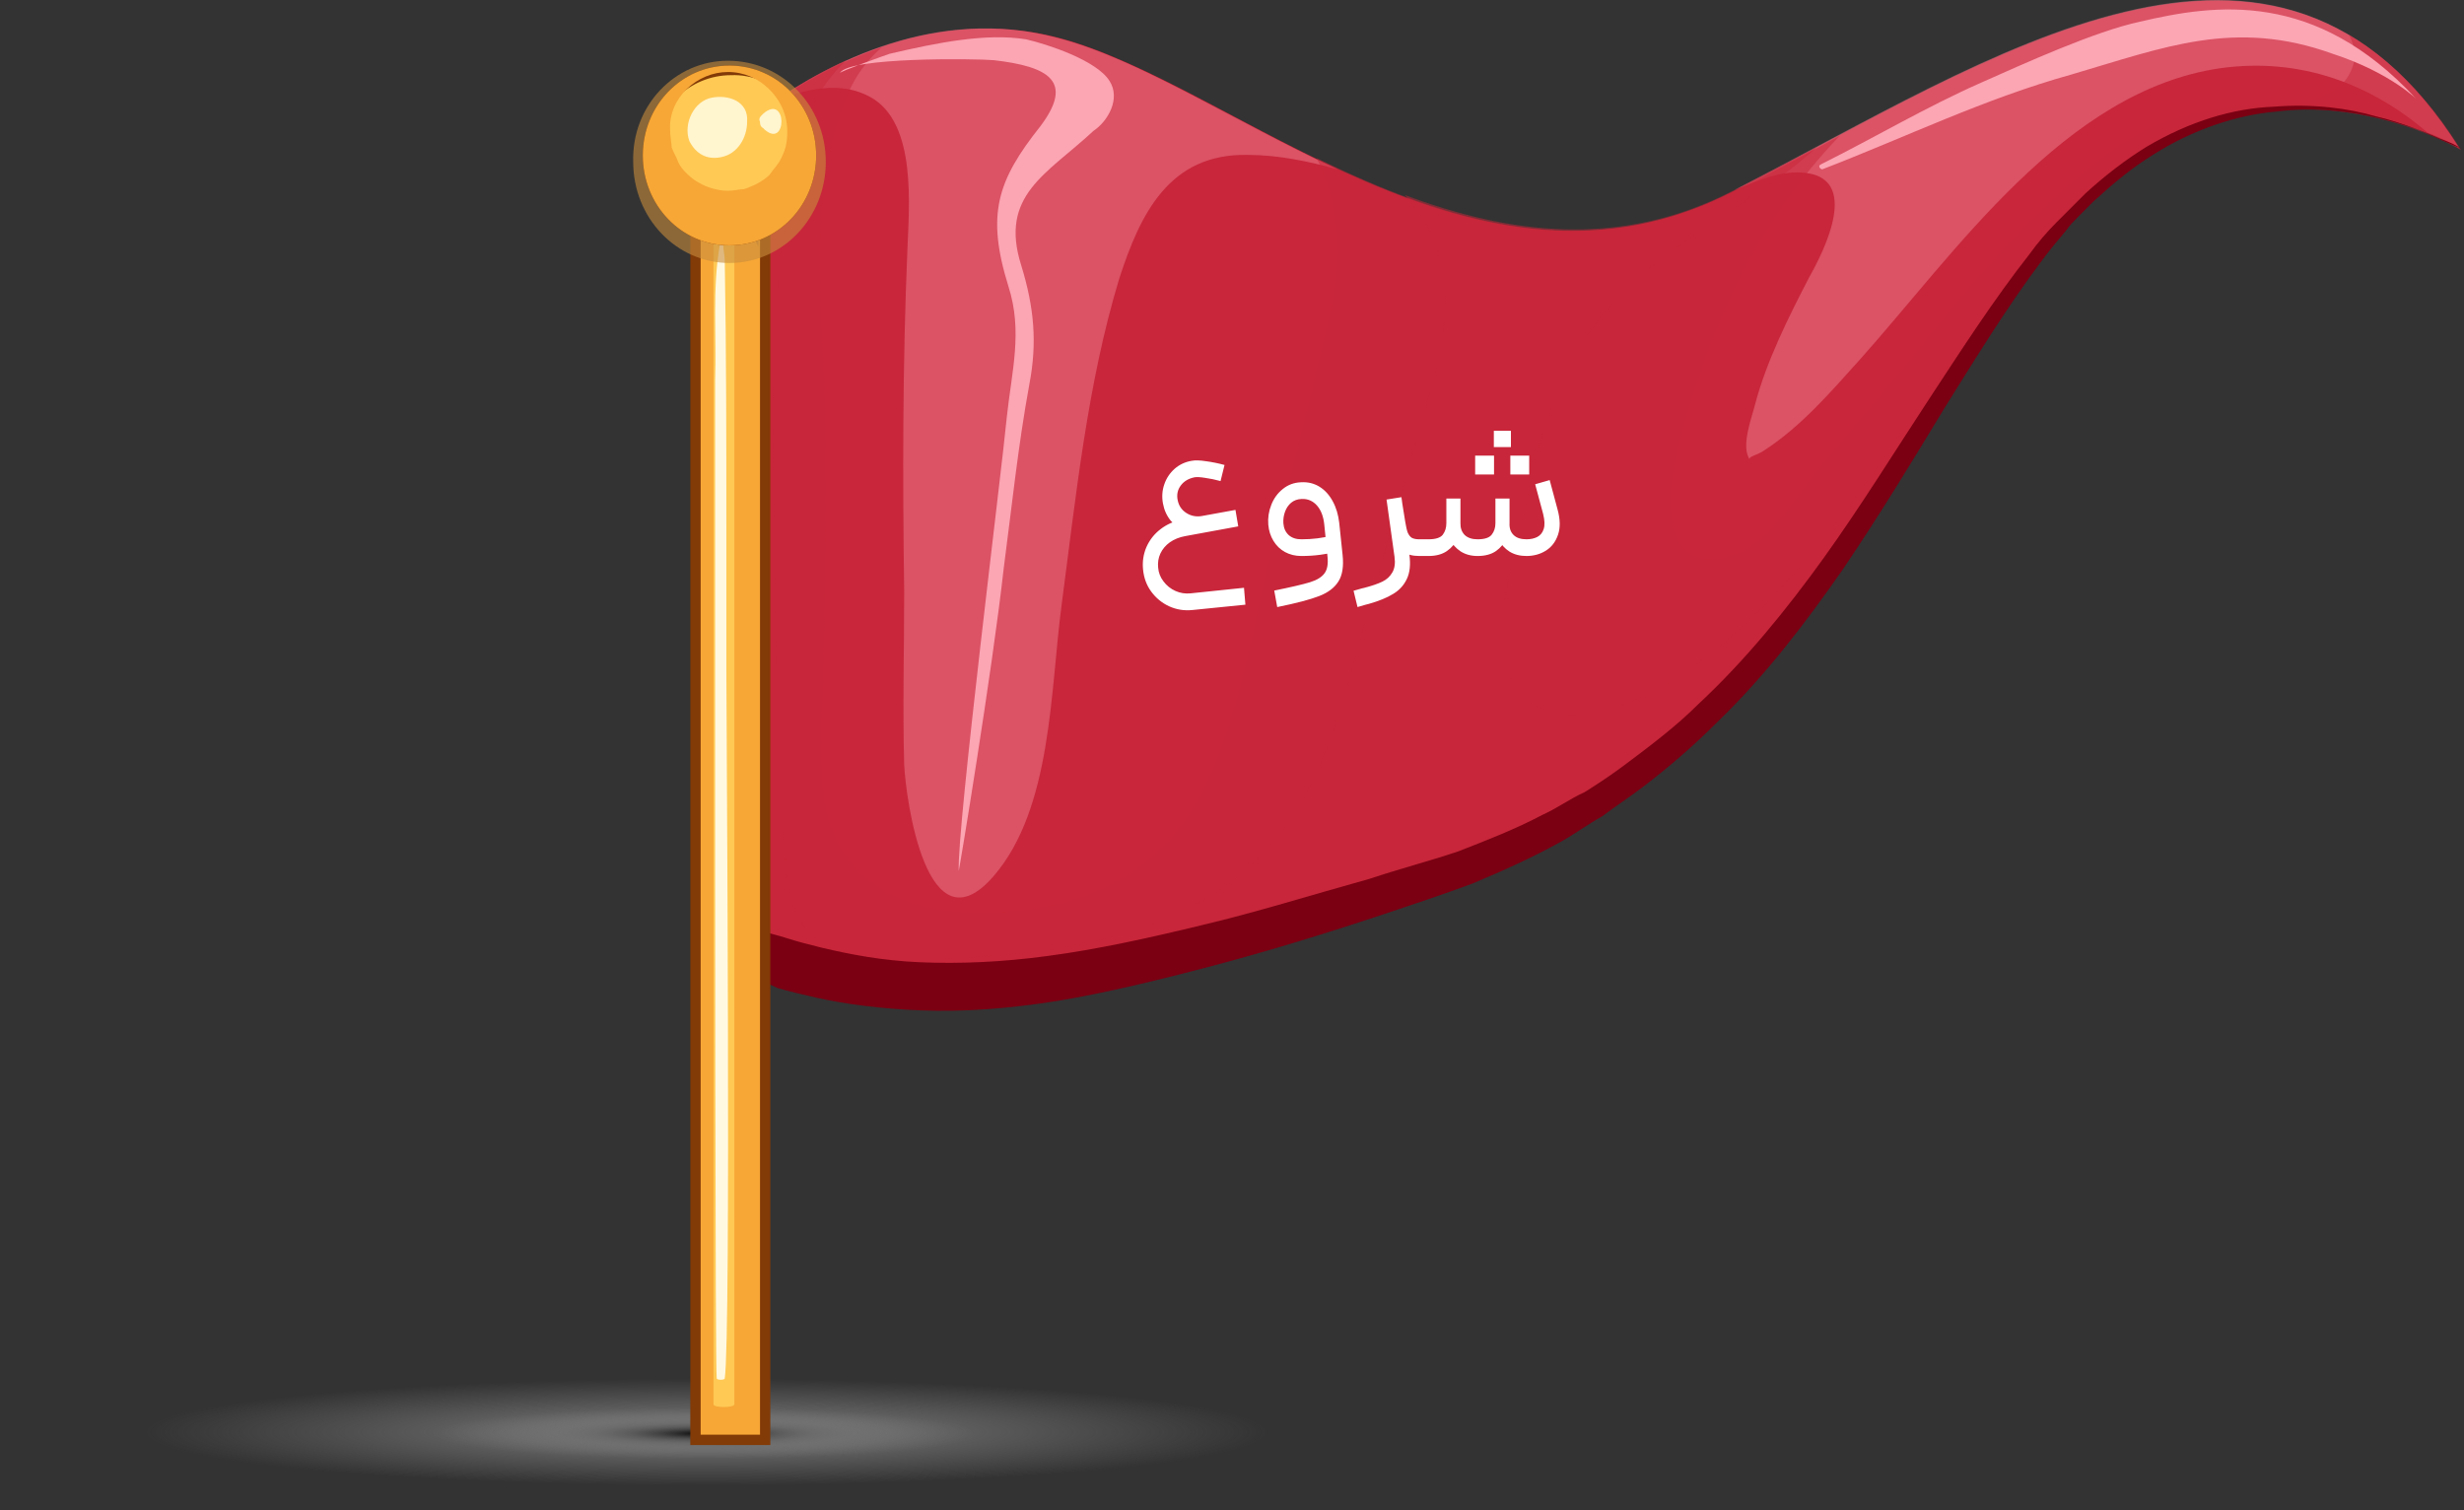 <svg width="124" height="76" viewBox="0 0 124 76" fill="none" xmlns="http://www.w3.org/2000/svg">
<rect x="0" y="0" width="124" height="76" fill="#333333" stroke="none"/>
<g clip-path="url(#clip0_3204_12343)">
<path d="M35.524 75.435C55.143 75.435 71.048 73.927 71.048 72.067C71.048 70.208 55.143 68.7 35.524 68.7C15.905 68.7 0 70.208 0 72.067C0 73.927 15.905 75.435 35.524 75.435Z" fill="url(#paint0_radial_3204_12343)"/>
<path d="M35.459 73.752C44.894 73.752 52.542 73.027 52.542 72.134C52.542 71.24 44.894 70.515 35.459 70.515C26.024 70.515 18.375 71.24 18.375 72.134C18.375 73.027 26.024 73.752 35.459 73.752Z" fill="url(#paint1_radial_3204_12343)"/>
</g>
<path d="M36.695 6.906C36.695 6.906 44.288 -0.444 53.254 1.898C62.22 4.241 74.255 16.276 87.179 9.652C100.103 3.029 114.643 -7.068 123.77 7.472C123.77 7.472 113.35 1.171 104.384 10.622C95.499 20.072 91.218 38.004 72.317 44.143C53.416 50.201 46.469 51.09 36.857 47.617L36.695 6.906Z" fill="#C9263B"/>
<path opacity="0.5" d="M43.807 4.887C46.149 6.179 45.745 10.38 45.665 12.56C45.422 18.295 45.422 24.03 45.503 29.765C45.503 32.673 45.422 35.581 45.503 38.489C45.584 40.185 46.634 48.02 50.026 44.062C52.934 40.67 52.854 34.773 53.419 30.492C54.146 25 54.711 19.346 56.327 14.014C57.377 10.783 58.831 7.714 62.789 7.795C64.324 7.795 65.858 8.118 67.312 8.522C62.062 6.098 57.296 2.948 53.177 1.898C47.119 0.283 41.707 3.191 38.799 5.21C40.576 4.402 42.353 4.079 43.807 4.887Z" fill="#EE8091"/>
<path opacity="0.5" d="M90.654 8.683C93.724 8.845 91.785 12.641 91.058 13.933C90.008 15.953 88.877 18.215 88.312 20.395C88.15 21.042 87.585 22.495 88.07 23.142C87.908 22.98 88.473 22.899 88.796 22.657C90.654 21.445 92.108 19.749 93.562 18.134C98.409 12.722 103.901 4.564 111.736 3.433C115.775 2.867 119.329 4.24 122.156 6.664C123.206 7.068 123.772 7.471 123.772 7.471C114.644 -7.068 100.186 2.948 87.262 9.572C88.473 9.087 89.604 8.602 90.654 8.683Z" fill="#EE8091"/>
<path opacity="0.5" d="M118.198 1.737C118.602 2.464 118.602 3.191 118.117 3.918C117.471 4.887 116.017 5.13 114.967 5.211C111.978 5.453 109.394 5.453 106.809 7.23C102.689 9.976 99.216 14.257 96.147 18.054C94.45 20.154 92.673 22.173 90.977 24.273C90.008 25.566 88.796 27.424 87.261 27.908C83.546 29.201 83.869 24.919 84.434 22.658C85.888 16.6 88.473 11.107 92.593 6.826C90.816 7.795 89.038 8.765 87.261 9.653C79.83 13.45 72.722 11.107 66.26 7.957C66.502 8.442 66.664 8.845 66.826 9.33C67.552 11.672 67.391 13.934 66.826 16.277C66.018 19.669 65.21 22.981 64.321 26.373C63.11 30.816 62.544 35.986 60.364 40.105C58.263 44.063 54.386 45.759 50.024 45.921C45.824 46.082 42.108 44.629 41.462 40.105C41.139 37.682 41.462 35.097 41.462 32.674C41.543 29.12 41.543 25.566 41.543 22.012C41.543 16.357 40.412 10.057 42.674 4.726C43.078 3.757 43.643 3.03 44.37 2.383C39.847 3.918 36.777 6.907 36.777 6.907L36.858 47.617C46.47 51.09 53.417 50.283 72.318 44.144C91.219 38.005 95.5 20.154 104.466 10.703C113.432 1.253 123.852 7.553 123.852 7.553C122.156 4.807 120.217 2.949 118.198 1.737Z" fill="#C9263B"/>
<path opacity="0.5" d="M101.88 13.368C96.468 19.83 92.43 28.069 85.645 33.239C83.464 34.854 78.779 37.6 76.436 34.773C74.579 32.512 76.275 28.069 76.76 25.565C77.648 20.718 79.102 16.599 83.06 13.449C85.725 11.268 88.876 9.733 91.46 7.391C90.087 8.118 88.633 8.845 87.26 9.572C81.525 12.56 75.871 11.752 70.701 9.814C71.671 10.864 72.398 12.156 72.64 13.772C73.044 16.276 72.155 18.941 71.509 21.365C70.621 24.515 69.732 27.665 68.844 30.735C67.47 35.581 66.582 40.508 62.543 43.901C58.828 47.051 53.416 47.94 48.731 48.182C44.934 48.343 40.249 49.232 39.603 44.224C38.876 38.004 39.118 31.542 38.957 25.242C38.795 19.911 38.957 14.257 39.765 8.845C40.169 6.421 41.057 4.483 42.592 3.029C39.038 4.644 36.695 6.906 36.695 6.906L36.857 47.616C46.469 51.09 53.416 50.282 72.317 44.143C91.056 38.085 95.418 20.476 104.223 10.945C103.415 11.672 102.607 12.479 101.88 13.368Z" fill="#C9263B"/>
<path d="M123.851 7.472C123.851 7.472 123.528 7.229 122.801 6.987C122.074 6.664 121.024 6.26 119.651 5.937C118.278 5.614 116.501 5.371 114.562 5.614C112.623 5.775 110.362 6.502 108.342 7.795C107.292 8.441 106.323 9.249 105.354 10.137C105.111 10.38 104.869 10.622 104.627 10.864C104.384 11.107 104.142 11.349 103.981 11.591C103.577 12.076 103.092 12.641 102.688 13.207C100.992 15.468 99.457 17.972 97.842 20.557C96.226 23.223 94.611 25.888 92.753 28.634C90.895 31.3 88.876 33.966 86.453 36.308C85.241 37.52 84.029 38.57 82.656 39.62C82.01 40.105 81.283 40.589 80.637 41.074C79.91 41.478 79.264 41.962 78.537 42.366C77.083 43.174 75.629 43.82 74.094 44.466C72.559 45.032 71.105 45.516 69.651 46.001C66.744 46.97 63.836 47.859 61.089 48.586C58.343 49.313 55.678 49.959 53.254 50.363C50.75 50.767 48.408 50.928 46.388 50.847C44.288 50.767 42.511 50.524 41.057 50.201C40.33 50.04 39.684 49.878 39.119 49.717C38.472 49.394 37.988 49.232 37.584 49.151C36.857 48.909 36.453 48.747 36.453 48.747L37.261 46.405C37.261 46.405 37.665 46.566 38.311 46.809C38.634 46.97 39.119 47.051 39.603 47.213C40.088 47.374 40.734 47.536 41.38 47.697C42.754 48.02 44.369 48.343 46.308 48.424C48.246 48.505 50.427 48.424 52.77 48.101C55.193 47.778 57.778 47.213 60.443 46.566C63.19 45.92 66.017 45.032 68.924 44.224C70.378 43.739 71.913 43.336 73.367 42.851C74.821 42.285 76.275 41.72 77.648 40.993C78.375 40.67 79.021 40.185 79.748 39.862C80.394 39.458 81.121 38.974 81.768 38.489C83.06 37.52 84.352 36.55 85.483 35.42C87.826 33.239 89.926 30.654 91.784 28.069C93.641 25.484 95.338 22.738 97.034 20.153C98.73 17.568 100.346 15.064 102.123 12.803C102.527 12.237 103.011 11.672 103.496 11.187C103.738 10.945 103.981 10.703 104.223 10.46C104.465 10.218 104.708 9.976 104.95 9.733C105.919 8.845 106.969 8.037 108.019 7.391C110.2 6.098 112.381 5.452 114.4 5.371C116.42 5.21 118.197 5.452 119.57 5.856C120.943 6.179 121.993 6.664 122.72 6.987C123.447 7.31 123.851 7.472 123.851 7.472Z" fill="#7A0012"/>
<path d="M55.84 4.079C55.193 3.029 52.689 2.221 51.639 1.979C49.62 1.656 47.197 2.14 44.773 2.706C44.531 2.786 42.27 3.594 42.27 3.675C42.673 2.867 49.135 2.948 50.024 3.029C52.77 3.352 54.063 4.079 52.366 6.34C50.185 9.087 49.62 10.783 50.751 14.418C51.478 16.68 50.912 18.699 50.67 20.961C50.428 23.545 48.166 41.558 48.247 43.82C48.247 43.981 49.943 33.723 50.508 28.634C50.912 25.565 51.236 22.415 51.801 19.345C52.205 17.245 52.043 15.468 51.397 13.368C50.266 9.814 52.689 8.764 55.032 6.583C55.759 6.098 56.405 4.967 55.84 4.079Z" fill="#FCA5B3"/>
<path d="M121.589 4.968C116.5 -0.525 111.492 0.202 107.696 1.09C105.434 1.575 101.88 3.191 99.699 4.16C96.953 5.372 94.368 6.906 91.622 8.279C91.46 8.36 91.622 8.522 91.703 8.522C95.903 6.906 99.861 4.968 104.223 3.756C108.908 2.383 112.462 0.929 117.389 2.706C120.378 3.675 121.751 5.129 121.589 4.968Z" fill="#FCA5B3"/>
<path d="M38.248 6.113H35.26V72.198H38.248V6.113Z" fill="#FFC954" stroke="#823A07" stroke-width="1.039" stroke-miterlimit="10"/>
<path d="M35.26 6.113V72.198H38.248V6.113H35.26ZM36.956 70.669C36.956 70.849 35.906 70.849 35.906 70.669V12.052C35.906 11.872 36.956 11.872 36.956 12.052V70.669Z" fill="#F7A736"/>
<path opacity="0.8" d="M35.906 10.477C36.068 10.297 37.279 9.892 37.522 10.432C37.844 11.062 37.764 11.737 38.168 12.411V6.113H35.26V12.142C35.583 11.557 35.34 11.062 35.906 10.477Z" fill="#C88C3C"/>
<path d="M36.554 33.78C36.554 31.486 36.554 29.192 36.554 26.897C36.554 22.309 36.554 17.72 36.473 13.086C36.473 12.817 36.392 12.547 36.392 12.277C36.392 12.232 36.231 12.232 36.231 12.277C35.827 14.571 36.069 16.865 35.988 19.16C35.988 21.454 35.988 23.748 35.988 26.043C35.988 30.586 35.988 35.13 35.988 39.673C35.988 39.943 35.988 69.14 36.069 69.365C36.069 69.455 36.473 69.455 36.473 69.365C36.796 67.205 36.554 36.03 36.554 33.78Z" fill="#FFF9E2"/>
<path opacity="0.6" d="M41.558 8.146C41.558 10.973 39.377 13.235 36.712 13.235C34.046 13.235 31.866 10.973 31.866 8.146C31.785 5.319 33.966 3.057 36.631 3.057C39.377 3.057 41.558 5.319 41.558 8.146Z" fill="#C88C3C"/>
<path d="M41.073 7.823C41.073 10.327 39.135 12.347 36.711 12.347C34.288 12.347 32.35 10.327 32.35 7.823C32.35 5.319 34.288 3.3 36.711 3.3C39.135 3.3 41.073 5.319 41.073 7.823Z" fill="#823A07"/>
<path d="M40.67 7.66C40.67 9.841 38.893 11.618 36.793 11.618C34.612 11.618 32.916 9.841 32.916 7.66C32.916 5.479 34.693 3.783 36.793 3.783C38.893 3.702 40.67 5.479 40.67 7.66Z" fill="#FFC954"/>
<path d="M36.711 3.3C34.288 3.3 32.35 5.319 32.35 7.823C32.35 10.327 34.288 12.347 36.711 12.347C39.135 12.347 41.073 10.327 41.073 7.823C41.073 5.319 39.135 3.3 36.711 3.3ZM39.215 8.146C39.054 8.389 38.892 8.55 38.731 8.792C38.408 9.116 37.923 9.358 37.438 9.519C37.196 9.519 36.954 9.6 36.631 9.6C36.146 9.6 35.581 9.439 35.177 9.196C34.854 9.035 34.288 8.55 34.127 8.146C34.046 7.904 33.884 7.662 33.804 7.419C33.804 7.258 33.723 6.854 33.723 6.531C33.642 4.915 35.096 3.623 36.631 3.623C37.438 3.623 38.165 3.946 38.731 4.511C39.296 5.077 39.619 5.804 39.619 6.612C39.619 7.177 39.538 7.581 39.215 8.146Z" fill="#F7A736"/>
<path d="M35.822 4.915C34.934 5.076 34.368 6.207 34.691 7.096C35.015 7.742 35.58 8.065 36.307 7.904C37.115 7.742 37.599 6.934 37.599 6.127C37.68 5.076 36.63 4.753 35.822 4.915Z" fill="#FFF5CE"/>
<path d="M38.408 5.722C38.246 5.883 38.166 5.964 38.246 6.126C38.246 6.206 38.246 6.368 38.408 6.449L38.489 6.53C39.62 7.499 39.62 4.672 38.408 5.722Z" fill="#FFF5CE"/>
<path d="M59.994 30.699C59.587 30.739 59.2 30.676 58.834 30.509C58.474 30.342 58.174 30.096 57.934 29.769C57.7 29.449 57.564 29.079 57.524 28.659C57.484 28.266 57.54 27.889 57.694 27.529C57.854 27.169 58.09 26.869 58.404 26.629C58.724 26.382 59.09 26.222 59.504 26.149L62.174 25.659L62.314 26.489L59.644 26.979C59.35 27.032 59.094 27.136 58.874 27.289C58.66 27.442 58.5 27.632 58.394 27.859C58.294 28.079 58.257 28.316 58.284 28.569C58.304 28.822 58.394 29.052 58.554 29.259C58.714 29.472 58.914 29.632 59.154 29.739C59.394 29.846 59.647 29.886 59.914 29.859L62.604 29.579L62.674 30.429L59.994 30.699ZM60.614 26.799C60.287 26.859 59.974 26.836 59.674 26.729C59.374 26.616 59.12 26.439 58.914 26.199C58.714 25.952 58.584 25.662 58.524 25.329C58.464 24.996 58.487 24.676 58.594 24.369C58.7 24.062 58.874 23.802 59.114 23.589C59.36 23.376 59.647 23.242 59.974 23.189C60.147 23.156 60.384 23.162 60.684 23.209C60.99 23.249 61.304 23.312 61.624 23.399L61.424 24.209C61.157 24.136 60.9 24.082 60.654 24.049C60.414 24.009 60.234 23.999 60.114 24.019C59.814 24.079 59.584 24.216 59.424 24.429C59.264 24.642 59.21 24.886 59.264 25.159C59.317 25.439 59.46 25.656 59.694 25.809C59.927 25.962 60.187 26.016 60.474 25.969L62.174 25.659L62.314 26.489L60.614 26.799ZM64.126 29.719C64.979 29.546 65.579 29.406 65.926 29.299C66.272 29.192 66.516 29.042 66.656 28.849C66.796 28.662 66.846 28.382 66.806 28.009L66.646 26.419C66.606 25.999 66.482 25.672 66.276 25.439C66.069 25.206 65.812 25.096 65.506 25.109C65.299 25.116 65.122 25.179 64.976 25.299C64.836 25.419 64.732 25.572 64.666 25.759C64.599 25.946 64.572 26.139 64.586 26.339C64.606 26.586 64.696 26.782 64.856 26.929C65.016 27.069 65.226 27.139 65.486 27.139C66.059 27.139 66.569 27.076 67.016 26.949L67.226 27.769C67.006 27.829 66.742 27.879 66.436 27.919C66.136 27.959 65.819 27.979 65.486 27.979C65.186 27.979 64.912 27.912 64.666 27.779C64.426 27.646 64.232 27.459 64.086 27.219C63.939 26.979 63.852 26.706 63.826 26.399C63.799 26.059 63.849 25.729 63.976 25.409C64.102 25.082 64.296 24.816 64.556 24.609C64.816 24.396 65.122 24.282 65.476 24.269C65.816 24.249 66.122 24.322 66.396 24.489C66.669 24.656 66.892 24.899 67.066 25.219C67.239 25.532 67.349 25.896 67.396 26.309L67.566 27.929C67.626 28.502 67.556 28.946 67.356 29.259C67.156 29.579 66.829 29.826 66.376 29.999C65.929 30.172 65.246 30.352 64.326 30.539L64.276 30.549L64.126 29.719ZM71.427 27.979C71.087 27.979 70.82 27.909 70.627 27.769C70.434 27.629 70.284 27.402 70.177 27.089C70.077 26.776 69.984 26.302 69.897 25.669L69.867 25.499L70.577 25.379L70.717 26.249C70.757 26.502 70.8 26.689 70.847 26.809C70.9 26.929 70.971 27.016 71.057 27.069C71.15 27.116 71.274 27.139 71.427 27.139H71.497L71.547 27.559L71.497 27.979H71.427ZM68.117 29.729L68.537 29.609C68.577 29.602 68.621 29.592 68.667 29.579C69.047 29.479 69.347 29.376 69.567 29.269C69.787 29.162 69.954 29.009 70.067 28.809C70.187 28.609 70.224 28.342 70.177 28.009L69.777 25.139L70.527 25.019L70.817 27.149L70.857 27.409L70.927 27.909C70.994 28.409 70.951 28.819 70.797 29.139C70.644 29.459 70.414 29.709 70.107 29.889C69.807 30.076 69.4 30.242 68.887 30.389L68.727 30.429L68.317 30.549L68.117 29.729ZM76.817 27.979C76.49 27.979 76.207 27.906 75.967 27.759C75.727 27.606 75.547 27.402 75.427 27.149C75.307 26.896 75.25 26.622 75.257 26.329H75.967C75.954 26.576 76.02 26.772 76.167 26.919C76.314 27.066 76.53 27.139 76.817 27.139C77.03 27.139 77.213 27.099 77.367 27.019C77.52 26.939 77.627 26.806 77.687 26.619C77.747 26.432 77.737 26.179 77.657 25.859L77.257 24.369L77.987 24.159L78.387 25.649C78.52 26.136 78.527 26.556 78.407 26.909C78.287 27.262 78.084 27.529 77.797 27.709C77.51 27.889 77.183 27.979 76.817 27.979ZM74.357 27.979C74.03 27.979 73.747 27.902 73.507 27.749C73.267 27.589 73.084 27.382 72.957 27.129C72.837 26.876 72.784 26.609 72.797 26.329H73.497C73.49 26.569 73.56 26.766 73.707 26.919C73.86 27.066 74.077 27.139 74.357 27.139C74.71 27.139 74.947 27.062 75.067 26.909C75.194 26.749 75.257 26.556 75.257 26.329V25.089H75.967V26.329C75.967 26.589 75.913 26.846 75.807 27.099C75.7 27.346 75.527 27.556 75.287 27.729C75.047 27.896 74.737 27.979 74.357 27.979ZM71.417 27.139H71.887C72.247 27.139 72.487 27.062 72.607 26.909C72.727 26.749 72.787 26.556 72.787 26.329V25.089H73.497V26.329C73.497 26.589 73.444 26.846 73.337 27.099C73.237 27.346 73.064 27.556 72.817 27.729C72.577 27.896 72.267 27.979 71.887 27.979H71.417V27.139ZM76.037 21.679V22.499H75.177V21.679H76.037ZM75.187 22.929V23.879H74.237V22.929H75.187ZM76.957 22.929V23.879H76.007V22.929H76.957Z" fill="white"/>
<defs>
<radialGradient id="paint0_radial_3204_12343" cx="0" cy="0" r="1" gradientUnits="userSpaceOnUse" gradientTransform="translate(35.526 72.069) scale(35.525 3.369)">
<stop stop-color="#808080"/>
<stop offset="0.112" stop-color="#808080" stop-opacity="0.859"/>
<stop offset="0.799" stop-color="#808080" stop-opacity="0"/>
</radialGradient>
<radialGradient id="paint1_radial_3204_12343" cx="0" cy="0" r="1" gradientUnits="userSpaceOnUse" gradientTransform="translate(35.451 72.134) scale(17.085 1.62)">
<stop/>
<stop offset="0.054" stop-color="#1A1A1A" stop-opacity="0.932"/>
<stop offset="0.135" stop-color="#393939" stop-opacity="0.832"/>
<stop offset="0.222" stop-color="#535353" stop-opacity="0.722"/>
<stop offset="0.319" stop-color="#676767" stop-opacity="0.601"/>
<stop offset="0.429" stop-color="#757575" stop-opacity="0.463"/>
<stop offset="0.564" stop-color="#7D7D7D" stop-opacity="0.294"/>
<stop offset="0.799" stop-color="#808080" stop-opacity="0"/>
</radialGradient>
<clipPath id="clip0_3204_12343">
<rect width="71.048" height="6.735" fill="white" transform="translate(0 68.7)"/>
</clipPath>
</defs>
</svg>
